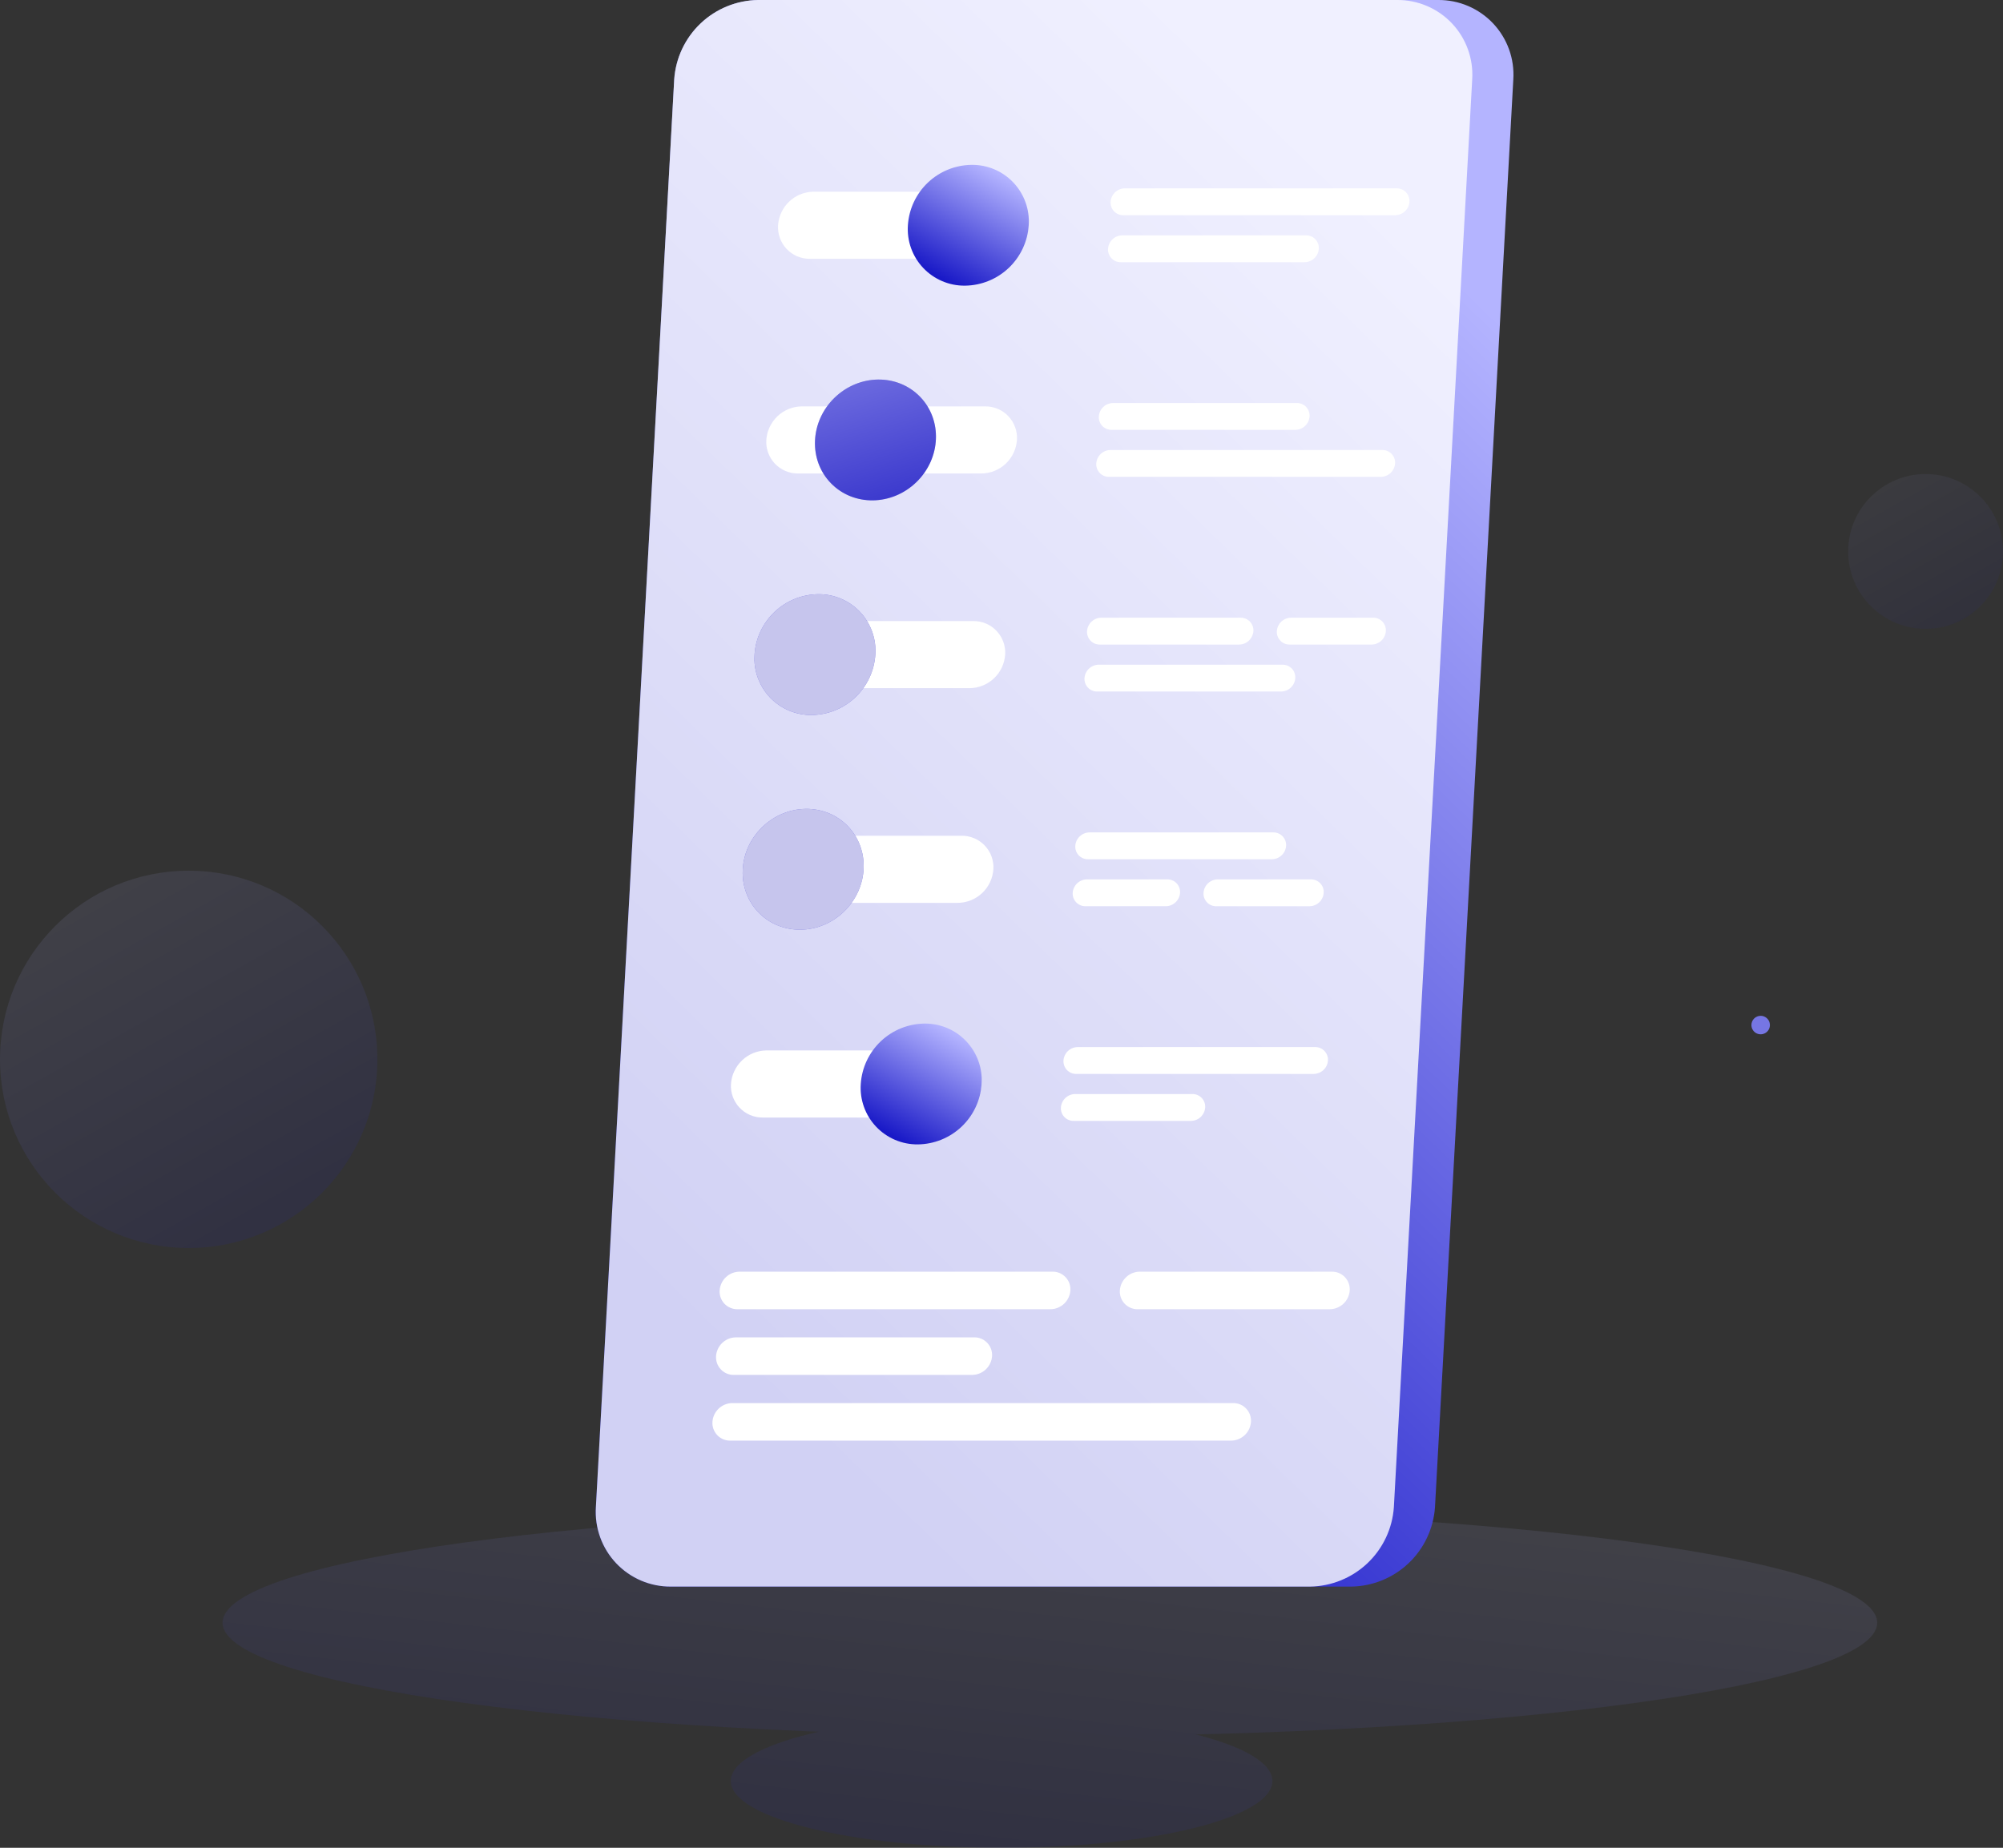<svg width="207" height="191" viewBox="0 0 207 191" fill="none" xmlns="http://www.w3.org/2000/svg">
<rect x="0" y="0" width="207" height="191" fill="#333333" stroke="none"/>
<g opacity="0.1">
<path d="M103.512 191C118.967 191 131.497 187.908 131.497 184.094C131.497 180.28 118.967 177.188 103.512 177.188C88.056 177.188 75.527 180.28 75.527 184.094C75.527 187.908 88.056 191 103.512 191Z" fill="url(#paint0_linear)"/>
<path d="M108.5 179.467C155.72 179.467 194 174.214 194 167.734C194 161.253 155.72 156 108.5 156C61.28 156 23 161.253 23 167.734C23 174.214 61.28 179.467 108.5 179.467Z" fill="url(#paint1_linear)"/>
</g>
<path d="M139.631 164H69.346C68.285 164.009 67.234 163.799 66.258 163.383C65.283 162.967 64.403 162.355 63.674 161.584C62.946 160.813 62.384 159.901 62.024 158.903C61.664 157.905 61.513 156.844 61.581 155.785L69.676 8.216C69.826 6.009 70.8 3.938 72.406 2.417C74.012 0.895 76.131 0.032 78.343 0H148.629C149.69 -0.009 150.741 0.201 151.716 0.617C152.692 1.033 153.572 1.645 154.301 2.416C155.029 3.187 155.591 4.1 155.951 5.097C156.311 6.095 156.462 7.156 156.393 8.215L148.299 155.784C148.149 157.992 147.175 160.062 145.569 161.585C143.963 163.107 141.843 163.969 139.631 164Z" fill="url(#paint2_linear)"/>
<path opacity="0.8" d="M135.383 164H69.346C68.285 164.009 67.234 163.799 66.258 163.383C65.283 162.967 64.403 162.355 63.674 161.584C62.946 160.813 62.384 159.901 62.024 158.903C61.664 157.905 61.513 156.844 61.581 155.785L69.676 8.216C69.826 6.009 70.8 3.938 72.406 2.417C74.012 0.895 76.131 0.032 78.343 0H144.38C145.44 -0.009 146.491 0.201 147.467 0.617C148.443 1.033 149.323 1.645 150.052 2.416C150.78 3.187 151.342 4.099 151.702 5.097C152.062 6.095 152.213 7.156 152.144 8.215L144.05 155.784C143.9 157.991 142.925 160.061 141.32 161.583C139.714 163.105 137.595 163.968 135.383 164Z" fill="white"/>
<path d="M102.654 26.752H83.689C83.241 26.756 82.797 26.667 82.385 26.492C81.973 26.316 81.601 26.057 81.294 25.732C80.986 25.406 80.749 25.021 80.597 24.599C80.445 24.178 80.381 23.73 80.41 23.283C80.473 22.351 80.883 21.477 81.561 20.834C82.239 20.191 83.134 19.827 84.068 19.814H103.03C103.478 19.811 103.922 19.899 104.334 20.075C104.746 20.25 105.118 20.509 105.425 20.834C105.733 21.16 105.97 21.545 106.122 21.967C106.274 22.388 106.338 22.836 106.309 23.283C106.247 24.215 105.836 25.088 105.159 25.731C104.482 26.374 103.588 26.738 102.654 26.752Z" fill="white"/>
<path d="M106.314 23.283C106.205 24.962 105.466 26.539 104.245 27.697C103.023 28.855 101.41 29.508 99.727 29.527C98.92 29.536 98.12 29.378 97.377 29.063C96.634 28.748 95.965 28.283 95.41 27.696C94.856 27.11 94.429 26.415 94.156 25.655C93.884 24.896 93.771 24.088 93.826 23.283C93.935 21.604 94.674 20.028 95.895 18.87C97.117 17.712 98.73 17.059 100.412 17.04C101.219 17.03 102.019 17.188 102.762 17.503C103.505 17.818 104.175 18.284 104.729 18.87C105.283 19.456 105.71 20.151 105.983 20.911C106.256 21.67 106.368 22.478 106.314 23.283Z" fill="url(#paint3_linear)"/>
<path d="M101.437 48.943H82.475C82.027 48.946 81.583 48.858 81.171 48.682C80.759 48.507 80.388 48.248 80.08 47.923C79.772 47.597 79.535 47.212 79.383 46.79C79.231 46.369 79.167 45.921 79.196 45.474C79.259 44.542 79.67 43.668 80.347 43.025C81.025 42.382 81.92 42.018 82.854 42.005H101.817C102.265 42.002 102.709 42.09 103.121 42.266C103.533 42.441 103.904 42.7 104.212 43.025C104.52 43.351 104.757 43.736 104.909 44.157C105.061 44.579 105.125 45.027 105.096 45.474C105.033 46.406 104.622 47.28 103.944 47.923C103.266 48.566 102.372 48.93 101.437 48.943Z" fill="white"/>
<path d="M94.711 49.83C97.251 47.358 97.414 43.405 95.074 41.001C92.735 38.596 88.779 38.65 86.238 41.121C83.698 43.593 83.535 47.546 85.875 49.951C88.215 52.356 92.171 52.301 94.711 49.83Z" fill="#4C49D1"/>
<path opacity="0.3" d="M94.711 49.83C97.251 47.358 97.414 43.405 95.074 41.001C92.735 38.596 88.779 38.65 86.238 41.121C83.698 43.593 83.535 47.546 85.875 49.951C88.215 52.356 92.171 52.301 94.711 49.83Z" fill="url(#paint4_linear)"/>
<path d="M80.039 93.324H99.002C99.936 93.311 100.831 92.947 101.509 92.304C102.186 91.662 102.597 90.787 102.66 89.856C102.689 89.409 102.625 88.96 102.473 88.539C102.321 88.118 102.084 87.732 101.776 87.407C101.468 87.081 101.097 86.823 100.685 86.647C100.273 86.472 99.829 86.383 99.381 86.387H80.42C79.486 86.4 78.591 86.764 77.914 87.407C77.236 88.049 76.825 88.924 76.763 89.856C76.734 90.302 76.797 90.75 76.949 91.171C77.101 91.593 77.338 91.978 77.646 92.303C77.953 92.629 78.324 92.888 78.736 93.063C79.148 93.239 79.592 93.328 80.039 93.324Z" fill="white"/>
<path d="M87.241 94.209C89.782 91.738 89.944 87.785 87.605 85.38C85.265 82.975 81.309 83.029 78.769 85.5C76.228 87.972 76.066 91.925 78.405 94.33C80.745 96.735 84.701 96.681 87.241 94.209Z" fill="#4C49D1"/>
<path opacity="0.7" d="M87.241 94.209C89.782 91.738 89.944 87.785 87.605 85.38C85.265 82.975 81.309 83.029 78.769 85.5C76.228 87.972 76.066 91.925 78.405 94.33C80.745 96.735 84.701 96.681 87.241 94.209Z" fill="#FAFAFA"/>
<path d="M97.785 115.515H78.822C78.374 115.519 77.93 115.43 77.518 115.254C77.106 115.079 76.734 114.82 76.427 114.495C76.119 114.169 75.882 113.784 75.73 113.363C75.578 112.941 75.514 112.493 75.543 112.046C75.606 111.115 76.017 110.241 76.695 109.598C77.372 108.955 78.267 108.591 79.2 108.577H98.164C98.612 108.573 99.055 108.662 99.468 108.838C99.88 109.013 100.251 109.272 100.559 109.598C100.866 109.923 101.104 110.309 101.256 110.73C101.408 111.151 101.471 111.599 101.442 112.046C101.38 112.978 100.969 113.853 100.291 114.495C99.614 115.138 98.719 115.502 97.785 115.515Z" fill="white"/>
<path d="M101.444 112.046C101.335 113.726 100.596 115.302 99.375 116.459C98.153 117.617 96.54 118.271 94.858 118.29C94.051 118.299 93.251 118.141 92.508 117.826C91.765 117.511 91.095 117.046 90.541 116.459C89.987 115.873 89.559 115.178 89.287 114.419C89.014 113.659 88.901 112.851 88.956 112.046C89.065 110.367 89.804 108.791 91.025 107.633C92.247 106.475 93.86 105.821 95.543 105.802C96.35 105.793 97.15 105.951 97.893 106.266C98.635 106.581 99.305 107.047 99.859 107.633C100.414 108.22 100.841 108.915 101.113 109.674C101.386 110.434 101.499 111.241 101.444 112.046Z" fill="url(#paint5_linear)"/>
<path d="M81.256 71.133H100.219C101.153 71.12 102.048 70.756 102.726 70.114C103.404 69.471 103.815 68.597 103.877 67.665C103.906 67.218 103.842 66.77 103.69 66.348C103.538 65.927 103.301 65.542 102.993 65.216C102.686 64.891 102.314 64.632 101.902 64.457C101.49 64.281 101.046 64.192 100.598 64.196H81.637C80.703 64.209 79.808 64.573 79.13 65.216C78.453 65.859 78.042 66.733 77.98 67.665C77.951 68.112 78.014 68.559 78.166 68.981C78.318 69.402 78.555 69.787 78.862 70.113C79.17 70.438 79.541 70.697 79.953 70.872C80.365 71.048 80.808 71.137 81.256 71.133Z" fill="white"/>
<path d="M77.977 67.665C77.923 68.47 78.035 69.278 78.308 70.037C78.581 70.796 79.008 71.491 79.562 72.078C80.116 72.664 80.786 73.13 81.529 73.445C82.272 73.76 83.072 73.918 83.879 73.909C85.561 73.889 87.174 73.235 88.395 72.077C89.616 70.919 90.355 69.344 90.464 67.665C90.518 66.859 90.406 66.052 90.133 65.292C89.86 64.533 89.433 63.838 88.879 63.252C88.324 62.665 87.655 62.2 86.912 61.885C86.169 61.569 85.369 61.411 84.562 61.42C82.88 61.44 81.267 62.094 80.046 63.252C78.825 64.41 78.086 65.986 77.977 67.665Z" fill="#4C49D1"/>
<path opacity="0.7" d="M77.977 67.665C77.923 68.47 78.035 69.278 78.308 70.037C78.581 70.796 79.008 71.491 79.562 72.078C80.116 72.664 80.786 73.13 81.529 73.445C82.272 73.76 83.072 73.918 83.879 73.909C85.561 73.889 87.174 73.235 88.395 72.077C89.616 70.919 90.355 69.344 90.464 67.665C90.518 66.859 90.406 66.052 90.133 65.292C89.86 64.533 89.433 63.838 88.879 63.252C88.324 62.665 87.655 62.2 86.912 61.885C86.169 61.569 85.369 61.411 84.562 61.42C82.88 61.44 81.267 62.094 80.046 63.252C78.825 64.41 78.086 65.986 77.977 67.665Z" fill="#FAFAFA"/>
<path d="M144.195 22.245H116.086C115.907 22.247 115.73 22.211 115.565 22.141C115.4 22.071 115.252 21.967 115.129 21.837C115.006 21.707 114.911 21.553 114.85 21.384C114.789 21.216 114.764 21.036 114.775 20.858C114.8 20.485 114.965 20.135 115.236 19.878C115.507 19.621 115.865 19.475 116.239 19.47H144.347C144.526 19.468 144.704 19.504 144.869 19.574C145.033 19.644 145.182 19.748 145.305 19.878C145.428 20.008 145.523 20.162 145.584 20.331C145.645 20.5 145.67 20.679 145.658 20.858C145.633 21.23 145.469 21.58 145.197 21.837C144.926 22.094 144.568 22.24 144.195 22.245Z" fill="white"/>
<path d="M134.834 27.102H115.821C115.642 27.103 115.464 27.068 115.299 26.998C115.134 26.928 114.986 26.824 114.863 26.694C114.74 26.564 114.645 26.41 114.584 26.241C114.523 26.072 114.498 25.893 114.51 25.714C114.535 25.342 114.699 24.992 114.97 24.735C115.242 24.478 115.6 24.332 115.973 24.327H134.98C135.159 24.325 135.337 24.361 135.502 24.431C135.667 24.501 135.815 24.605 135.938 24.735C136.061 24.865 136.156 25.019 136.217 25.188C136.278 25.356 136.303 25.536 136.292 25.714C136.266 26.086 136.103 26.435 135.833 26.692C135.563 26.949 135.206 27.095 134.834 27.102Z" fill="white"/>
<path d="M135.774 111.006H111.217C111.038 111.007 110.861 110.972 110.696 110.901C110.531 110.831 110.382 110.728 110.259 110.598C110.136 110.467 110.041 110.313 109.981 110.145C109.92 109.976 109.894 109.797 109.906 109.618C109.931 109.245 110.096 108.896 110.367 108.638C110.638 108.381 110.996 108.236 111.37 108.231H135.926C136.105 108.229 136.283 108.265 136.447 108.335C136.612 108.405 136.761 108.509 136.884 108.639C137.007 108.769 137.102 108.923 137.163 109.092C137.223 109.26 137.249 109.439 137.237 109.618C137.212 109.991 137.047 110.34 136.776 110.598C136.505 110.855 136.147 111 135.774 111.006Z" fill="white"/>
<path d="M123.085 115.862H110.951C110.772 115.864 110.594 115.828 110.429 115.758C110.264 115.688 110.116 115.584 109.993 115.454C109.87 115.324 109.775 115.17 109.714 115.001C109.653 114.833 109.628 114.653 109.639 114.475C109.665 114.102 109.829 113.752 110.1 113.495C110.371 113.238 110.729 113.092 111.103 113.087H123.237C123.416 113.085 123.594 113.121 123.759 113.191C123.923 113.261 124.072 113.365 124.195 113.495C124.318 113.625 124.413 113.779 124.474 113.948C124.535 114.117 124.56 114.296 124.549 114.475C124.523 114.847 124.359 115.197 124.088 115.454C123.817 115.711 123.459 115.857 123.085 115.862Z" fill="white"/>
<path d="M142.864 46.515H114.756C114.382 46.52 114.024 46.666 113.753 46.923C113.482 47.18 113.317 47.529 113.292 47.902C113.28 48.081 113.306 48.26 113.367 48.429C113.427 48.597 113.522 48.752 113.645 48.882C113.769 49.012 113.917 49.115 114.082 49.186C114.247 49.256 114.424 49.291 114.604 49.29H142.711C143.085 49.285 143.443 49.139 143.714 48.882C143.985 48.625 144.15 48.275 144.175 47.902C144.187 47.723 144.161 47.544 144.1 47.376C144.04 47.207 143.945 47.053 143.822 46.923C143.699 46.792 143.55 46.689 143.385 46.619C143.22 46.549 143.043 46.513 142.864 46.515Z" fill="white"/>
<path d="M134.033 41.658H115.023C114.649 41.663 114.291 41.809 114.02 42.066C113.749 42.323 113.584 42.673 113.559 43.045C113.548 43.224 113.574 43.403 113.634 43.571C113.695 43.739 113.79 43.892 113.913 44.022C114.036 44.152 114.184 44.255 114.348 44.325C114.512 44.395 114.689 44.431 114.868 44.43H133.875C134.249 44.425 134.607 44.279 134.878 44.022C135.149 43.765 135.314 43.415 135.339 43.042C135.35 42.864 135.324 42.686 135.264 42.518C135.203 42.35 135.108 42.197 134.986 42.067C134.864 41.937 134.716 41.834 134.552 41.764C134.388 41.693 134.211 41.657 134.033 41.658Z" fill="white"/>
<path d="M128.068 66.624H113.652C113.473 66.625 113.296 66.59 113.131 66.52C112.966 66.449 112.817 66.346 112.694 66.216C112.571 66.086 112.476 65.931 112.415 65.763C112.354 65.594 112.329 65.415 112.341 65.236C112.366 64.864 112.531 64.514 112.802 64.257C113.073 64 113.431 63.854 113.804 63.849H128.221C128.4 63.847 128.577 63.883 128.742 63.953C128.907 64.023 129.056 64.127 129.179 64.257C129.302 64.387 129.397 64.541 129.457 64.71C129.518 64.878 129.544 65.057 129.532 65.236C129.507 65.609 129.342 65.959 129.071 66.216C128.8 66.473 128.442 66.618 128.068 66.624Z" fill="white"/>
<path d="M141.76 66.624H133.27C133.09 66.626 132.912 66.59 132.747 66.52C132.582 66.45 132.433 66.347 132.31 66.216C132.187 66.086 132.092 65.932 132.031 65.763C131.97 65.594 131.944 65.415 131.956 65.236C131.981 64.863 132.146 64.513 132.417 64.256C132.688 63.999 133.046 63.854 133.419 63.848H141.911C142.09 63.847 142.268 63.882 142.432 63.953C142.597 64.023 142.746 64.126 142.869 64.256C142.992 64.386 143.087 64.541 143.147 64.709C143.208 64.878 143.234 65.057 143.222 65.236C143.197 65.608 143.033 65.958 142.762 66.215C142.491 66.472 142.134 66.618 141.76 66.624Z" fill="white"/>
<path d="M132.396 71.481H113.389C113.21 71.482 113.033 71.447 112.868 71.376C112.703 71.306 112.554 71.203 112.431 71.073C112.308 70.942 112.213 70.788 112.152 70.62C112.092 70.451 112.066 70.272 112.078 70.093C112.103 69.72 112.268 69.371 112.539 69.113C112.81 68.856 113.168 68.711 113.542 68.706H132.549C132.728 68.704 132.905 68.74 133.07 68.81C133.235 68.88 133.384 68.983 133.507 69.114C133.63 69.244 133.725 69.398 133.785 69.566C133.846 69.735 133.872 69.914 133.86 70.093C133.835 70.466 133.67 70.816 133.399 71.073C133.128 71.33 132.77 71.475 132.396 71.481Z" fill="white"/>
<path d="M108.571 135.328H76.207C75.956 135.33 75.708 135.28 75.477 135.182C75.246 135.084 75.038 134.939 74.866 134.757C74.694 134.575 74.561 134.359 74.476 134.124C74.391 133.888 74.356 133.637 74.372 133.387C74.407 132.866 74.638 132.376 75.017 132.017C75.396 131.657 75.897 131.454 76.42 131.446H108.783C109.033 131.444 109.281 131.494 109.512 131.592C109.743 131.69 109.951 131.835 110.123 132.017C110.295 132.199 110.428 132.415 110.513 132.65C110.598 132.886 110.633 133.137 110.617 133.387C110.582 133.908 110.352 134.397 109.973 134.757C109.594 135.116 109.094 135.32 108.571 135.328Z" fill="white"/>
<path d="M137.438 135.328H117.566C117.315 135.33 117.067 135.28 116.836 135.182C116.605 135.084 116.398 134.939 116.225 134.757C116.053 134.575 115.921 134.359 115.836 134.124C115.751 133.888 115.715 133.637 115.731 133.387C115.767 132.866 115.997 132.376 116.376 132.017C116.755 131.657 117.256 131.454 117.778 131.446H137.652C137.902 131.444 138.151 131.494 138.381 131.592C138.612 131.69 138.82 131.835 138.992 132.017C139.164 132.199 139.297 132.415 139.382 132.65C139.467 132.886 139.503 133.137 139.487 133.387C139.451 133.909 139.221 134.398 138.841 134.758C138.462 135.117 137.961 135.321 137.438 135.328Z" fill="white"/>
<path d="M100.477 142.118H75.834C75.584 142.12 75.335 142.071 75.105 141.973C74.874 141.874 74.666 141.73 74.494 141.548C74.322 141.365 74.189 141.15 74.104 140.914C74.019 140.678 73.984 140.427 74 140.177C74.035 139.656 74.265 139.167 74.644 138.807C75.024 138.448 75.524 138.244 76.047 138.237H100.69C100.941 138.234 101.189 138.284 101.42 138.382C101.65 138.48 101.858 138.625 102.03 138.807C102.202 138.989 102.335 139.205 102.42 139.441C102.505 139.677 102.541 139.927 102.525 140.177C102.49 140.699 102.26 141.188 101.88 141.548C101.501 141.907 101 142.111 100.477 142.118Z" fill="white"/>
<path d="M127.235 148.912H75.462C75.211 148.914 74.963 148.864 74.732 148.766C74.501 148.668 74.293 148.523 74.121 148.341C73.949 148.159 73.816 147.943 73.731 147.707C73.646 147.472 73.611 147.221 73.627 146.971C73.662 146.449 73.892 145.96 74.272 145.601C74.651 145.241 75.152 145.037 75.674 145.03H127.448C127.699 145.028 127.947 145.077 128.177 145.176C128.408 145.274 128.616 145.418 128.788 145.601C128.96 145.783 129.093 145.998 129.178 146.234C129.263 146.47 129.298 146.721 129.282 146.971C129.247 147.492 129.017 147.981 128.638 148.341C128.258 148.701 127.758 148.904 127.235 148.912Z" fill="white"/>
<path d="M120.641 90.898H112.321C111.947 90.903 111.589 91.049 111.318 91.306C111.047 91.564 110.882 91.913 110.857 92.286C110.846 92.465 110.872 92.644 110.933 92.812C110.994 92.98 111.089 93.134 111.212 93.264C111.335 93.394 111.483 93.497 111.648 93.567C111.813 93.638 111.99 93.673 112.169 93.671H120.489C120.863 93.666 121.221 93.52 121.492 93.263C121.763 93.006 121.928 92.657 121.953 92.284C121.964 92.105 121.939 91.926 121.878 91.758C121.817 91.59 121.722 91.436 121.599 91.305C121.476 91.175 121.327 91.072 121.162 91.002C120.998 90.932 120.82 90.897 120.641 90.898Z" fill="white"/>
<path d="M135.49 90.898H125.84C125.467 90.903 125.109 91.049 124.837 91.306C124.566 91.564 124.402 91.913 124.377 92.286C124.365 92.465 124.391 92.644 124.451 92.813C124.512 92.981 124.607 93.135 124.73 93.266C124.853 93.396 125.002 93.499 125.167 93.569C125.331 93.64 125.509 93.675 125.688 93.674H135.335C135.709 93.668 136.067 93.523 136.338 93.266C136.609 93.008 136.774 92.659 136.799 92.286C136.811 92.108 136.785 91.928 136.724 91.76C136.664 91.592 136.569 91.438 136.446 91.307C136.323 91.177 136.175 91.074 136.01 91.003C135.846 90.933 135.669 90.897 135.49 90.898Z" fill="white"/>
<path d="M131.596 86.042H112.589C112.216 86.047 111.858 86.192 111.587 86.449C111.315 86.707 111.151 87.056 111.126 87.429C111.114 87.608 111.14 87.787 111.2 87.956C111.261 88.124 111.356 88.278 111.479 88.409C111.602 88.539 111.751 88.642 111.916 88.712C112.08 88.783 112.258 88.818 112.437 88.817H131.447C131.821 88.811 132.179 88.666 132.45 88.409C132.721 88.151 132.886 87.802 132.911 87.429C132.922 87.25 132.897 87.07 132.836 86.902C132.775 86.733 132.68 86.579 132.556 86.448C132.433 86.318 132.284 86.215 132.119 86.145C131.954 86.075 131.776 86.04 131.596 86.042Z" fill="white"/>
<path d="M181 105.955C181 106.144 181.056 106.329 181.161 106.486C181.266 106.644 181.415 106.766 181.59 106.839C181.764 106.911 181.957 106.93 182.142 106.893C182.328 106.856 182.498 106.765 182.632 106.632C182.765 106.498 182.856 106.328 182.893 106.142C182.93 105.957 182.911 105.764 182.839 105.59C182.766 105.415 182.644 105.266 182.486 105.161C182.329 105.056 182.144 105 181.955 105C181.83 105 181.705 105.025 181.59 105.073C181.474 105.121 181.368 105.191 181.28 105.28C181.191 105.368 181.121 105.474 181.073 105.59C181.025 105.705 181 105.83 181 105.955Z" fill="#7676E3"/>
<path opacity="0.06" d="M191 57C191 52.582 194.582 49 199 49C203.418 49 207 52.582 207 57C207 61.418 203.418 65 199 65C194.582 65 191 61.418 191 57Z" fill="url(#paint6_linear)"/>
<path opacity="0.1" d="M0 109.5C0 98.73 8.73 90 19.5 90C30.27 90 39 98.73 39 109.5C39 120.27 30.27 129 19.5 129C8.73 129 0 120.27 0 109.5Z" fill="url(#paint7_linear)"/>
<defs>
<linearGradient id="paint0_linear" x1="148.698" y1="158.157" x2="144.192" y2="197.315" gradientUnits="userSpaceOnUse">
<stop stop-color="#B4B4FF"/>
<stop offset="1" stop-color="#1919C7"/>
</linearGradient>
<linearGradient id="paint1_linear" x1="148.698" y1="158.157" x2="144.192" y2="197.315" gradientUnits="userSpaceOnUse">
<stop stop-color="#B4B4FF"/>
<stop offset="1" stop-color="#1919C7"/>
</linearGradient>
<linearGradient id="paint2_linear" x1="131.283" y1="10.108" x2="38.364" y2="105.681" gradientUnits="userSpaceOnUse">
<stop stop-color="#B4B4FF"/>
<stop offset="1" stop-color="#1919C7"/>
</linearGradient>
<linearGradient id="paint3_linear" x1="103.012" y1="17.809" x2="96.97" y2="28.576" gradientUnits="userSpaceOnUse">
<stop stop-color="#B4B4FF"/>
<stop offset="1" stop-color="#1919C7"/>
</linearGradient>
<linearGradient id="paint4_linear" x1="88.923" y1="39.554" x2="92.313" y2="51.23" gradientUnits="userSpaceOnUse">
<stop stop-color="#B4B4FF"/>
<stop offset="1" stop-color="#1919C7"/>
</linearGradient>
<linearGradient id="paint5_linear" x1="98.142" y1="106.572" x2="92.101" y2="117.339" gradientUnits="userSpaceOnUse">
<stop stop-color="#B4B4FF"/>
<stop offset="1" stop-color="#1919C7"/>
</linearGradient>
<linearGradient id="paint6_linear" x1="195.239" y1="49.986" x2="202.987" y2="63.767" gradientUnits="userSpaceOnUse">
<stop stop-color="#B4B4FF"/>
<stop offset="1" stop-color="#1919C7"/>
</linearGradient>
<linearGradient id="paint7_linear" x1="10.332" y1="92.404" x2="29.219" y2="125.995" gradientUnits="userSpaceOnUse">
<stop stop-color="#B4B4FF"/>
<stop offset="1" stop-color="#1919C7"/>
</linearGradient>
</defs>
</svg>
